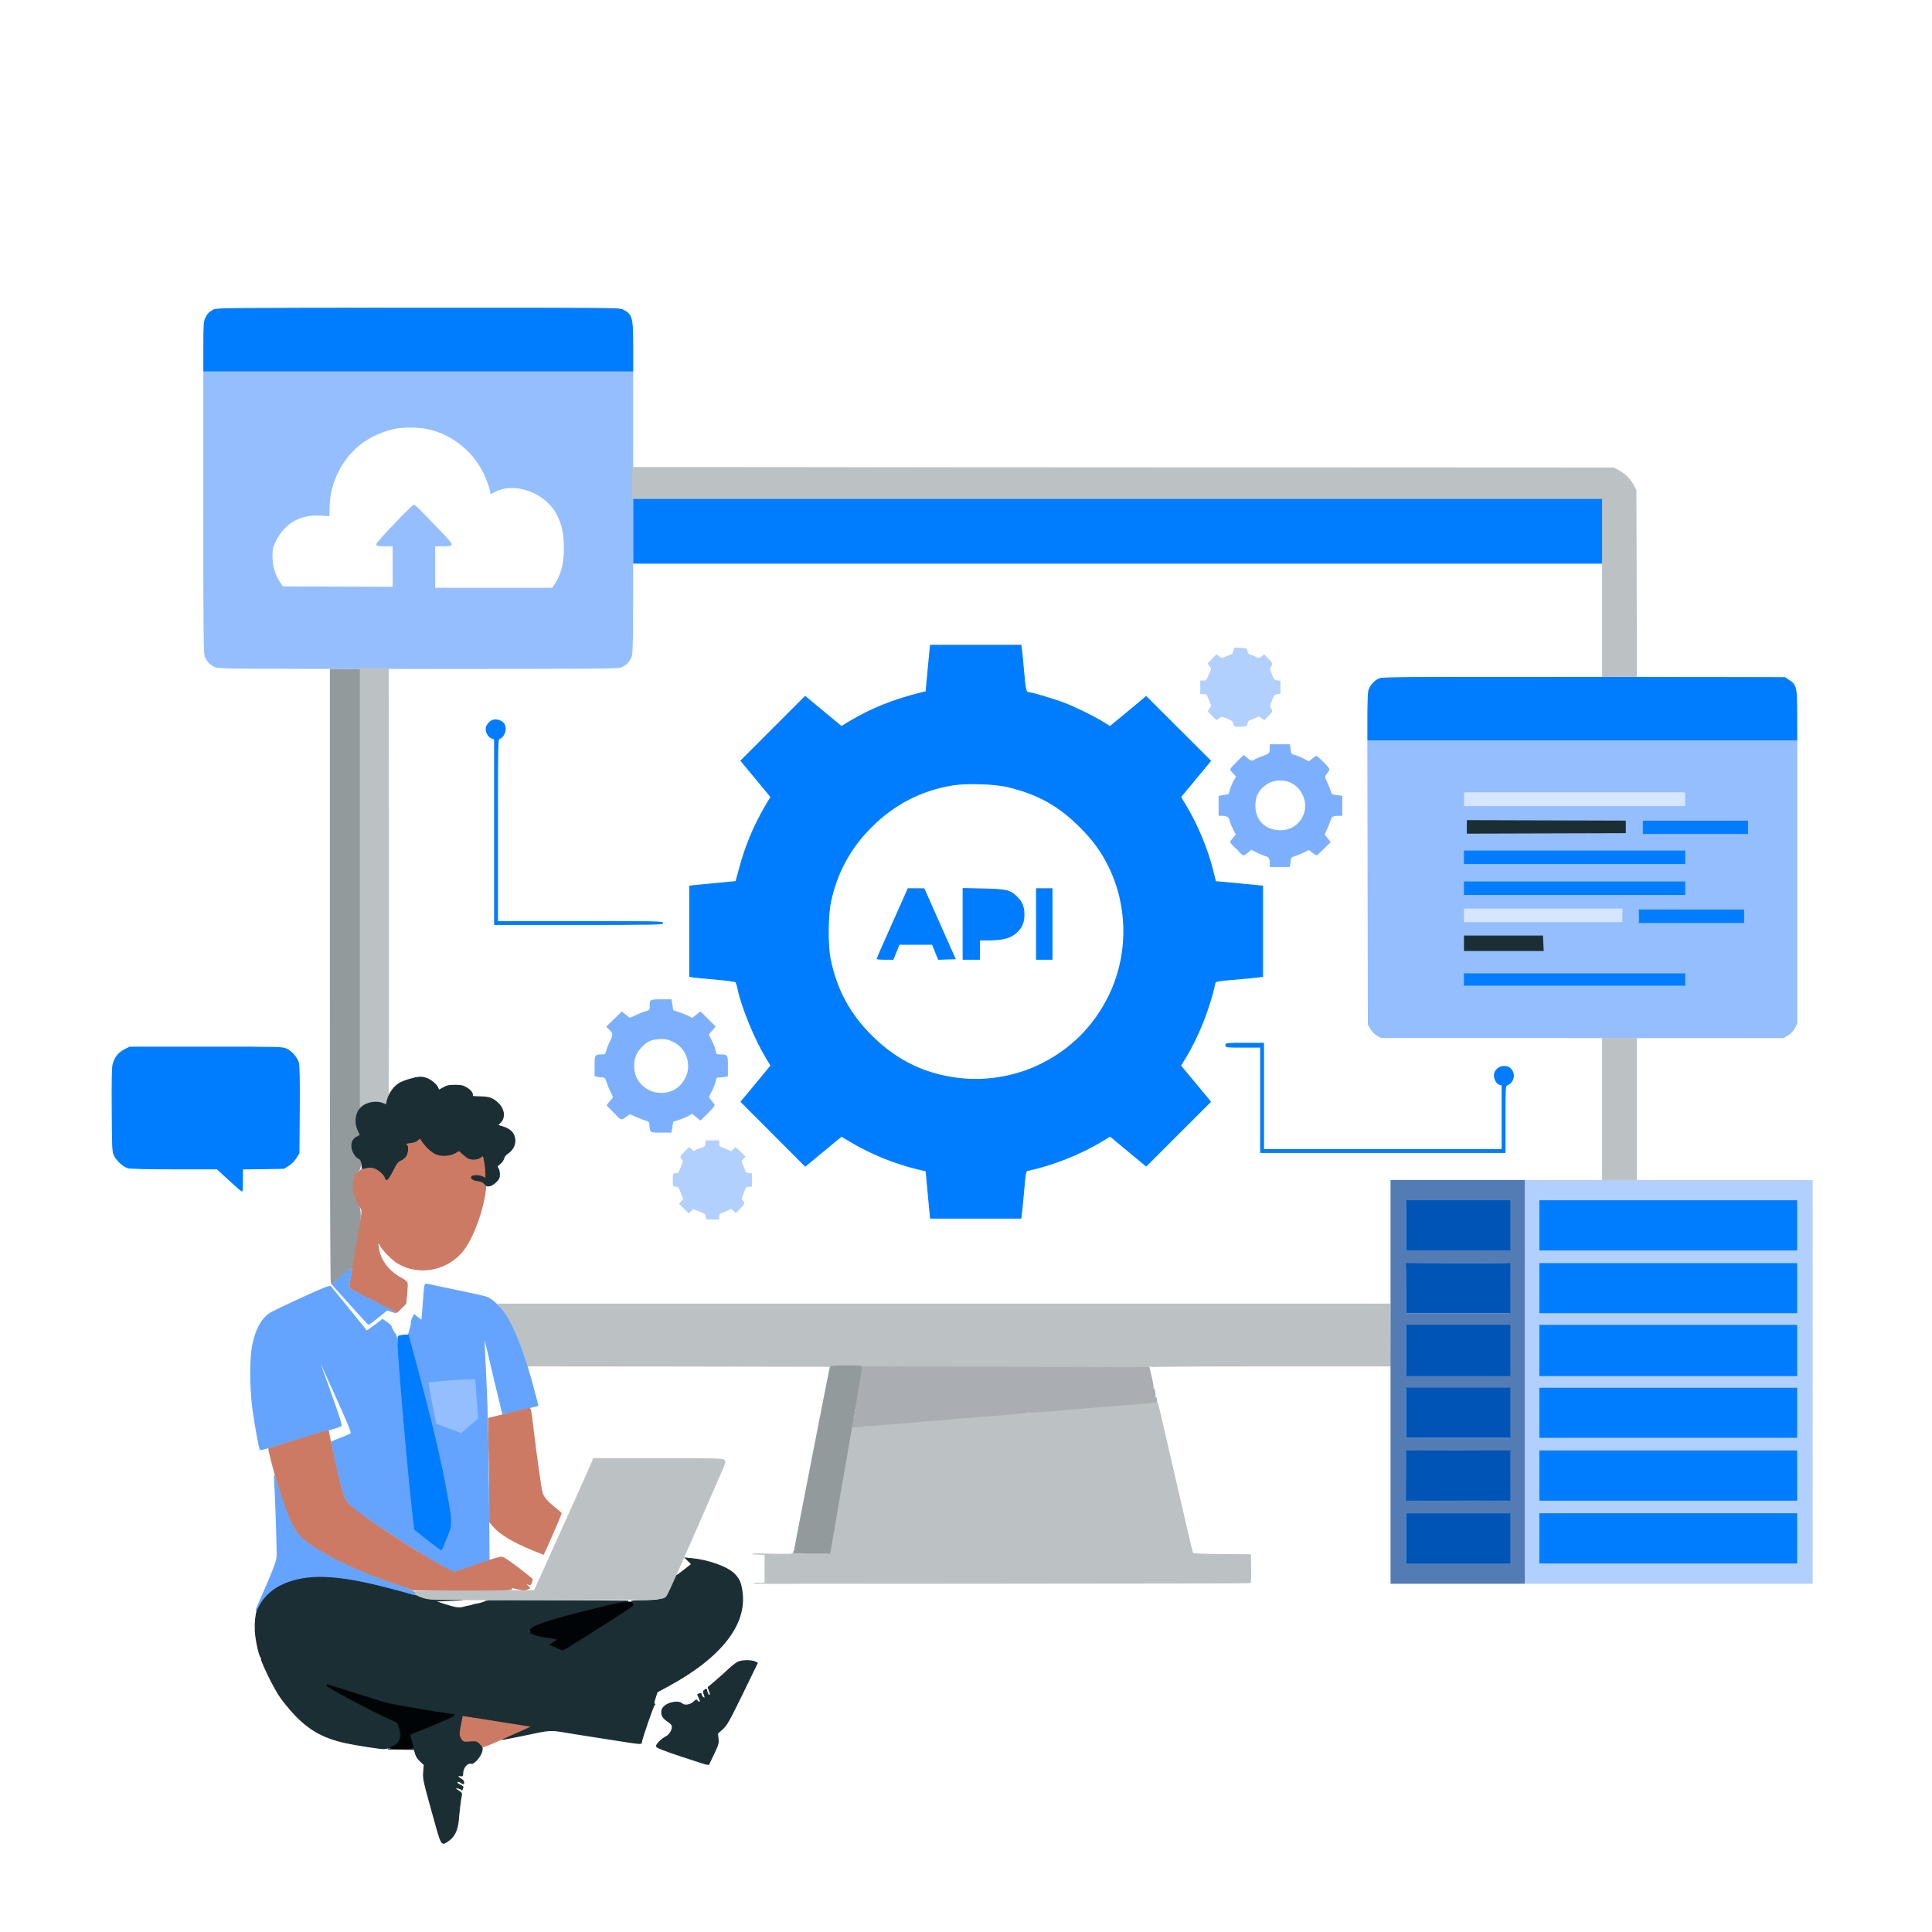 <?xml version="1.0" encoding="utf-8"?>
<!DOCTYPE svg PUBLIC "-//W3C//DTD SVG 20010904//EN" "http://www.w3.org/TR/2001/REC-SVG-20010904/DTD/svg10.dtd">
<svg version="1.0" xmlns="http://www.w3.org/2000/svg" width="2000pt" height="2000pt" viewBox="0 0 2000 2000" style="" preserveAspectRatio="xMidYMid meet">
<g fill="#007CFEFE" stroke="#007CFEFE">
<path d="M 962.696 673.250 C 962.377 676.138 961.341 686.940 960.392 697.256 L 958.667 716.012 954.584 717.015 C 925.384 724.187 901.805 733.628 879.255 747.175 L 871.010 752.128 852.255 736.571 L 833.500 721.013 800.287 754.257 L 767.074 787.500 782.580 806.232 L 798.087 824.964 792.427 834.581 C 780.553 854.756 771.548 876.355 765.584 898.964 C 763.655 906.274 761.948 912.367 761.789 912.502 C 761.630 912.638 753.175 913.499 743.000 914.417 C 732.825 915.335 722.138 916.354 719.250 916.681 L 714.000 917.275 714.000 964.026 L 714.000 1010.777 717.250 1011.326 C 719.038 1011.628 729.500 1012.647 740.500 1013.590 C 751.500 1014.532 760.994 1015.798 761.597 1016.402 C 762.200 1017.006 763.259 1020.200 763.950 1023.500 C 767.935 1042.527 781.228 1075.035 793.067 1094.706 L 798.116 1103.096 790.616 1112.298 C 786.492 1117.359 779.520 1125.775 775.125 1131.000 L 767.133 1140.500 800.374 1173.806 L 833.615 1207.111 852.306 1191.648 L 870.996 1176.184 883.474 1183.466 C 903.144 1194.944 927.097 1204.544 949.607 1209.970 L 958.715 1212.165 959.890 1225.333 C 960.537 1232.575 961.567 1243.563 962.180 1249.750 L 963.293 1261.000 1010.033 1261.000 L 1056.773 1261.000 1057.357 1256.750 C 1057.678 1254.413 1058.655 1244.400 1059.526 1234.500 C 1061.532 1211.727 1061.434 1212.161 1064.765 1211.434 C 1089.856 1205.960 1118.428 1194.648 1139.855 1181.705 L 1149.211 1176.054 1167.855 1191.520 L 1186.500 1206.987 1219.761 1173.731 L 1253.022 1140.475 1237.522 1121.798 L 1222.023 1103.122 1226.912 1095.238 C 1239.764 1074.516 1252.179 1043.423 1257.446 1018.765 C 1258.163 1015.409 1257.881 1015.473 1280.500 1013.512 C 1290.400 1012.653 1300.413 1011.686 1302.750 1011.362 L 1307.000 1010.773 1307.000 964.033 L 1307.000 917.293 1295.750 916.178 C 1289.563 915.565 1278.596 914.521 1271.381 913.859 L 1258.261 912.656 1255.537 901.578 C 1250.172 879.756 1239.955 854.947 1228.233 835.275 L 1222.140 825.050 1237.626 806.332 L 1253.111 787.615 1219.806 754.374 L 1186.500 721.133 1177.000 729.125 C 1171.775 733.520 1163.340 740.507 1158.255 744.651 L 1149.010 752.186 1142.520 748.087 C 1133.099 742.137 1112.027 731.808 1100.673 727.574 C 1089.517 723.414 1067.816 717.000 1064.899 717.000 C 1061.924 717.000 1061.243 714.035 1059.504 693.500 C 1058.618 683.050 1057.643 673.038 1057.336 671.250 L 1056.777 668.000 1010.026 668.000 L 963.275 668.000 962.696 673.250 M 1043.000 814.318 C 1074.076 821.678 1095.956 833.807 1118.066 855.928 C 1131.461 869.328 1139.816 880.700 1147.476 895.953 C 1168.707 938.233 1168.694 989.835 1147.442 1032.223 C 1132.133 1062.756 1108.756 1086.133 1078.223 1101.442 C 1054.110 1113.532 1025.292 1119.142 998.514 1116.960 C 960.525 1113.863 929.111 1099.263 901.934 1072.072 C 879.173 1049.301 865.768 1024.253 859.329 992.464 C 856.552 978.756 856.806 947.138 859.804 933.312 C 866.371 903.021 880.171 877.702 901.951 855.983 C 925.869 832.132 953.635 817.873 986.599 812.514 C 1000.753 810.213 1029.558 811.135 1043.000 814.318 "/></g>
<g fill="#94BEFEFE" stroke="#94BEFEFE">
<path d="M 211.000 530.032 C 211.000 659.578 211.175 676.482 212.548 679.768 C 214.612 684.710 217.659 687.876 222.500 690.110 C 226.347 691.886 234.368 691.957 432.782 691.978 C 616.742 691.998 639.465 691.833 642.768 690.452 C 647.710 688.388 650.876 685.341 653.110 680.500 C 654.878 676.670 654.957 670.300 654.978 530.250 L 655.000 384.000 433.000 384.000 L 211.000 384.000 211.000 530.032 M 441.162 443.409 C 468.905 448.736 492.696 468.526 503.533 495.292 C 505.361 499.807 507.156 505.148 507.523 507.161 L 508.189 510.822 512.876 508.468 C 533.903 497.907 566.022 510.327 577.312 533.384 C 582.187 543.341 584.206 553.070 584.287 567.000 C 584.383 583.447 581.034 595.985 573.801 606.250 L 571.864 609.000 510.932 609.000 L 450.000 609.000 450.000 587.000 L 450.000 565.000 458.500 565.000 C 465.731 565.000 467.000 564.754 467.000 563.351 C 467.000 562.443 462.334 556.931 456.631 551.101 C 450.927 545.270 442.540 536.563 437.992 531.750 C 433.444 526.938 429.172 523.000 428.500 523.000 C 426.703 523.000 390.000 561.510 390.000 563.395 C 390.000 564.742 391.365 565.000 398.500 565.000 L 407.000 565.000 407.000 586.508 L 407.000 608.016 349.750 607.758 L 292.500 607.500 289.338 602.768 C 284.222 595.114 281.558 585.877 281.575 575.857 C 281.589 567.913 281.890 566.606 285.310 559.687 C 294.407 541.280 310.905 531.924 331.880 533.277 L 340.500 533.832 340.714 524.166 C 341.287 498.311 354.812 472.534 375.563 457.747 C 385.579 450.610 398.949 445.028 410.831 443.023 C 418.546 441.721 433.353 441.910 441.162 443.409 "/></g>
<g fill="#94BEFEFE" stroke="#94BEFEFE">
<path d="M 1416.237 913.750 L 1416.500 1060.500 1418.989 1064.848 C 1420.447 1067.395 1423.191 1070.200 1425.613 1071.619 L 1429.746 1074.041 1637.994 1074.090 L 1846.241 1074.139 1850.793 1071.319 C 1853.691 1069.524 1856.190 1066.899 1857.672 1064.093 L 1860.000 1059.685 1860.000 913.343 L 1860.000 767.000 1637.987 767.000 L 1415.974 767.000 1416.237 913.750 M 1744.000 1014.000 L 1744.000 1021.000 1630.000 1021.000 L 1516.000 1021.000 1516.000 1014.000 L 1516.000 1007.000 1630.000 1007.000 L 1744.000 1007.000 1744.000 1014.000 M 1744.000 920.000 L 1744.000 927.000 1630.000 927.000 L 1516.000 927.000 1516.000 920.000 L 1516.000 913.000 1630.000 913.000 L 1744.000 913.000 1744.000 920.000 M 1744.000 888.000 L 1744.000 895.000 1630.000 895.000 L 1516.000 895.000 1516.000 888.000 L 1516.000 881.000 1630.000 881.000 L 1744.000 881.000 1744.000 888.000 M 1744.000 827.000 L 1744.000 834.000 1630.000 834.000 L 1516.000 834.000 1516.000 827.000 L 1516.000 820.000 1630.000 820.000 L 1744.000 820.000 1744.000 827.000 M 1683.000 856.000 L 1683.000 863.000 1601.000 863.000 L 1519.000 863.000 1519.000 856.000 L 1519.000 849.000 1601.000 849.000 L 1683.000 849.000 1683.000 856.000 M 1679.168 947.998 L 1678.836 955.000 1597.418 955.000 L 1516.000 955.000 1516.000 948.000 L 1516.000 941.000 1597.750 940.998 L 1679.500 940.995 1679.168 947.998 M 1809.000 856.500 L 1809.000 864.000 1754.500 864.000 L 1700.000 864.000 1700.000 856.500 L 1700.000 849.000 1754.500 849.000 L 1809.000 849.000 1809.000 856.500 M 1806.000 948.000 L 1806.000 955.000 1751.000 955.000 L 1696.000 955.000 1696.000 948.667 C 1696.000 945.183 1696.300 942.033 1696.667 941.667 C 1697.033 941.300 1721.783 941.000 1751.667 941.000 L 1806.000 941.000 1806.000 948.000 M 1598.000 976.500 L 1598.000 984.000 1557.000 984.000 L 1516.000 984.000 1516.000 976.500 L 1516.000 969.000 1557.000 969.000 L 1598.000 969.000 1598.000 976.500 "/></g>
<g fill="#B2D0FEFE" stroke="#B2D0FEFE">
<path d="M 1579.000 1430.500 L 1579.000 1639.000 1727.500 1639.000 L 1876.000 1639.000 1876.000 1430.500 L 1876.000 1222.000 1727.500 1222.000 L 1579.000 1222.000 1579.000 1430.500 M 1861.000 1527.500 L 1861.000 1554.000 1727.000 1554.000 L 1593.000 1554.000 1593.000 1527.500 L 1593.000 1501.000 1727.000 1501.000 L 1861.000 1501.000 1861.000 1527.500 M 1861.000 1462.500 L 1861.000 1489.000 1727.000 1489.000 L 1593.000 1489.000 1593.000 1462.500 L 1593.000 1436.000 1727.000 1436.000 L 1861.000 1436.000 1861.000 1462.500 M 1861.000 1333.500 L 1861.000 1360.000 1727.000 1360.000 L 1593.000 1360.000 1593.000 1333.500 L 1593.000 1307.000 1727.000 1307.000 L 1861.000 1307.000 1861.000 1333.500 M 1861.000 1268.500 L 1861.000 1295.000 1727.000 1295.000 L 1593.000 1295.000 1593.000 1268.500 L 1593.000 1242.000 1727.000 1242.000 L 1861.000 1242.000 1861.000 1268.500 M 1861.000 1592.000 L 1861.000 1618.000 1727.000 1618.000 L 1593.000 1618.000 1593.000 1592.000 L 1593.000 1566.000 1727.000 1566.000 L 1861.000 1566.000 1861.000 1592.000 M 1861.000 1398.000 L 1861.000 1424.000 1727.000 1424.000 L 1593.000 1424.000 1593.000 1398.000 L 1593.000 1372.000 1727.000 1372.000 L 1861.000 1372.000 1861.000 1398.000 "/></g>
<g fill="#007CFEFE" stroke="#007CFEFE">
<path d="M 656.000 549.500 L 656.000 583.000 1157.500 583.000 L 1659.000 583.000 1659.000 549.500 L 1659.000 516.000 1157.500 516.000 L 656.000 516.000 656.000 549.500 "/></g>
<g fill="#1A2E34FE" stroke="#1A2E34FE">
<path d="M 712.845 1616.000 C 714.685 1617.728 716.035 1619.241 715.845 1619.361 C 715.655 1619.482 712.262 1622.150 708.303 1625.290 C 704.345 1628.431 700.741 1631.000 700.293 1631.000 C 699.846 1631.000 697.684 1635.323 695.490 1640.608 C 693.295 1645.892 690.477 1651.241 689.226 1652.495 C 685.902 1655.828 679.712 1656.998 665.307 1657.015 C 657.911 1657.024 653.065 1657.389 653.837 1657.878 C 654.573 1658.345 655.023 1659.737 654.837 1660.972 C 654.357 1664.171 584.856 1708.432 581.597 1707.614 C 577.992 1706.709 570.000 1702.965 570.000 1702.181 C 570.000 1701.781 571.578 1700.605 573.506 1699.567 C 575.434 1698.528 576.848 1697.514 576.647 1697.314 C 576.446 1697.113 572.281 1696.294 567.391 1695.494 C 556.674 1693.740 552.553 1692.592 549.283 1690.450 L 546.811 1688.830 548.982 1686.519 C 553.806 1681.384 586.360 1671.703 635.425 1660.813 L 650.350 1657.500 576.770 1657.000 C 536.301 1656.725 503.358 1656.771 503.563 1657.102 C 503.973 1657.765 496.877 1660.142 493.110 1660.602 C 491.796 1660.762 489.996 1661.210 489.110 1661.597 C 488.225 1661.984 486.600 1662.387 485.500 1662.493 C 484.400 1662.598 482.381 1663.045 481.013 1663.485 C 475.773 1665.171 472.133 1664.753 461.000 1661.185 L 449.500 1657.500 464.000 1656.931 L 478.500 1656.362 461.500 1656.287 C 452.150 1656.246 443.825 1655.959 443.000 1655.649 C 439.177 1654.213 428.294 1650.759 426.500 1650.413 C 425.400 1650.200 423.375 1649.607 422.000 1649.095 C 419.792 1648.271 415.413 1647.154 413.254 1646.862 C 412.840 1646.806 411.375 1646.324 410.000 1645.791 C 408.625 1645.258 406.713 1644.637 405.750 1644.411 C 404.788 1644.185 402.988 1643.735 401.750 1643.410 C 400.513 1643.086 398.825 1642.699 398.000 1642.549 C 397.175 1642.400 395.825 1642.003 395.000 1641.668 C 394.175 1641.332 392.375 1640.843 391.000 1640.580 C 387.090 1639.833 384.524 1639.238 380.875 1638.234 C 379.019 1637.723 376.714 1637.421 375.754 1637.563 C 374.794 1637.705 373.750 1637.405 373.435 1636.895 C 373.120 1636.385 372.452 1636.221 371.952 1636.530 C 371.451 1636.839 370.182 1636.632 369.131 1636.070 C 368.080 1635.507 364.808 1634.828 361.860 1634.560 C 358.912 1634.292 355.375 1633.778 354.000 1633.418 C 350.575 1632.521 316.824 1631.985 315.537 1632.808 C 314.966 1633.172 313.713 1633.533 312.750 1633.610 C 311.788 1633.687 310.888 1633.841 310.750 1633.952 C 310.365 1634.262 306.812 1635.061 303.674 1635.544 C 299.022 1636.259 287.572 1641.579 282.243 1645.500 C 280.670 1646.658 273.065 1654.194 271.306 1656.340 C 270.335 1657.524 267.150 1663.964 266.528 1666.000 C 264.665 1672.101 263.839 1680.084 264.252 1687.996 C 264.739 1697.326 268.164 1713.288 270.208 1715.750 C 270.778 1716.438 270.990 1717.000 270.679 1717.000 C 269.698 1717.000 275.871 1731.081 281.579 1741.868 C 288.247 1754.468 291.285 1758.951 300.247 1769.416 C 317.031 1789.015 332.779 1798.540 357.397 1803.978 C 368.497 1806.430 394.229 1810.406 397.500 1810.175 C 402.240 1809.839 408.466 1807.380 411.005 1804.841 C 413.709 1802.137 413.993 1801.246 413.924 1795.673 C 413.791 1784.888 412.768 1783.406 402.469 1779.076 C 392.265 1774.785 378.217 1767.826 366.500 1761.256 C 349.180 1751.546 335.931 1743.736 336.245 1743.422 C 336.426 1743.241 352.083 1747.967 371.037 1753.925 L 405.500 1764.758 438.500 1769.966 C 456.650 1772.831 471.612 1775.285 471.750 1775.420 C 472.044 1775.710 440.325 1789.305 434.500 1791.386 C 432.300 1792.172 429.074 1793.547 427.330 1794.441 L 424.160 1796.067 426.080 1802.780 C 427.136 1806.473 428.000 1809.595 428.000 1809.718 C 428.000 1809.841 422.038 1810.082 414.750 1810.253 L 401.500 1810.563 415.211 1810.782 L 428.923 1811.000 430.067 1815.250 C 430.810 1818.010 432.608 1820.791 435.197 1823.181 L 439.184 1826.862 438.581 1834.181 C 438.004 1841.198 438.361 1842.882 447.258 1875.000 C 457.624 1912.425 456.557 1910.557 464.500 1905.190 C 470.199 1901.340 473.668 1894.035 474.447 1884.242 C 475.143 1875.507 476.865 1861.626 477.670 1858.276 C 478.093 1856.514 477.457 1855.612 474.603 1853.928 C 472.623 1852.760 471.237 1851.425 471.524 1850.962 C 472.072 1850.074 477.891 1851.729 478.152 1852.848 C 478.236 1853.207 478.360 1853.050 478.429 1852.500 C 478.497 1851.950 478.858 1851.013 479.231 1850.419 C 479.629 1849.785 478.481 1848.777 476.455 1847.982 C 474.555 1847.237 473.000 1846.036 473.000 1845.313 C 473.000 1843.550 475.063 1843.655 477.777 1845.557 C 479.856 1847.012 480.000 1846.981 480.000 1845.082 C 480.000 1843.837 478.839 1842.451 477.000 1841.500 C 473.342 1839.608 473.031 1837.582 476.500 1838.245 C 478.704 1838.666 479.000 1838.377 479.000 1835.812 C 479.000 1829.809 483.856 1824.185 487.925 1825.476 C 490.431 1826.271 497.430 1818.288 498.735 1813.145 C 500.690 1805.443 495.911 1801.368 485.979 1802.268 C 479.959 1802.814 479.832 1802.773 477.888 1799.661 C 475.797 1796.313 475.818 1794.998 478.149 1783.218 L 479.391 1776.936 483.946 1777.618 C 486.451 1777.993 501.775 1780.427 518.000 1783.026 L 547.500 1787.751 543.500 1789.488 C 541.300 1790.443 539.275 1791.512 539.000 1791.862 C 538.725 1792.213 537.825 1792.648 537.000 1792.829 C 534.409 1793.397 518.914 1800.247 519.314 1800.647 C 519.524 1800.857 528.426 1799.202 539.098 1796.969 C 572.093 1790.065 567.940 1790.315 590.000 1793.909 C 600.725 1795.657 611.075 1797.304 613.000 1797.570 C 614.925 1797.836 626.339 1799.617 638.364 1801.527 C 663.194 1805.471 664.000 1805.535 664.000 1803.550 C 664.000 1800.931 676.203 1765.518 677.365 1764.765 C 678.204 1764.222 678.197 1764.027 677.341 1764.015 C 676.553 1764.005 676.833 1761.996 678.215 1757.750 L 680.248 1751.500 691.222 1745.558 C 746.578 1715.584 773.374 1681.200 768.062 1646.961 C 766.685 1638.089 765.007 1634.359 760.184 1629.456 C 753.085 1622.239 733.528 1615.169 716.000 1613.483 L 709.500 1612.858 712.845 1616.000 "/></g>
<g fill="#BCC2C4FE" stroke="#BCC2C4FE">
<path d="M 1195.377 1450.801 C 1195.642 1451.230 1180.253 1452.833 1161.179 1454.364 C 1142.106 1455.895 1124.925 1457.306 1123.000 1457.499 C 1119.526 1457.848 1109.557 1458.671 1099.000 1459.481 C 1095.975 1459.713 1087.691 1460.413 1080.592 1461.038 C 1073.493 1461.662 1066.646 1461.974 1065.377 1461.732 C 1064.108 1461.489 1062.942 1461.615 1062.785 1462.011 C 1062.628 1462.407 1058.225 1463.020 1053.000 1463.373 C 1047.775 1463.726 1033.600 1464.853 1021.500 1465.877 C 1009.400 1466.901 998.150 1467.769 996.500 1467.804 C 994.850 1467.840 991.475 1468.094 989.000 1468.369 C 985.039 1468.810 946.908 1472.074 929.000 1473.507 C 925.425 1473.792 917.185 1474.518 910.689 1475.118 C 904.193 1475.718 897.780 1476.000 896.439 1475.744 C 895.097 1475.487 894.000 1475.665 894.000 1476.139 C 894.000 1476.612 891.327 1477.000 888.059 1477.000 C 884.791 1477.000 881.897 1477.358 881.626 1477.796 C 881.180 1478.518 878.301 1495.130 864.431 1577.000 C 861.962 1591.575 859.694 1604.738 859.392 1606.250 L 858.841 1609.000 840.494 1609.000 C 823.861 1609.000 822.104 1608.836 821.689 1607.250 C 821.284 1605.700 821.219 1605.717 821.116 1607.395 C 821.005 1609.215 820.000 1609.272 795.750 1608.826 C 781.863 1608.571 775.338 1608.521 781.250 1608.714 L 792.000 1609.066 792.000 1624.033 L 792.000 1639.000 781.250 1639.042 C 775.338 1639.065 888.135 1639.047 1031.911 1639.001 C 1175.687 1638.956 1293.681 1638.697 1294.120 1638.426 C 1294.558 1638.155 1294.823 1631.536 1294.709 1623.717 L 1294.500 1609.500 1265.035 1609.235 C 1248.829 1609.089 1235.255 1608.639 1234.871 1608.235 C 1234.488 1607.831 1231.853 1597.375 1229.016 1585.000 C 1226.180 1572.625 1222.757 1557.775 1221.411 1552.000 C 1220.065 1546.225 1217.861 1536.775 1216.514 1531.000 C 1215.167 1525.225 1210.875 1506.550 1206.975 1489.500 C 1198.051 1450.483 1198.278 1451.321 1196.437 1450.614 C 1195.590 1450.289 1195.113 1450.373 1195.377 1450.801 "/></g>
<g fill="#BCC2C4FE" stroke="#BCC2C4FE">
<path d="M 519.834 1355.250 C 527.484 1365.552 536.345 1384.347 542.936 1404.250 L 546.165 1414.000 700.332 1414.145 C 785.125 1414.224 929.988 1414.562 1022.250 1414.895 C 1114.513 1415.228 1190.000 1415.159 1190.000 1414.742 C 1190.000 1414.326 1246.138 1413.995 1314.750 1414.008 L 1439.500 1414.031 1439.236 1382.016 L 1438.972 1350.000 977.454 1350.000 L 515.935 1350.000 519.834 1355.250 "/></g>
<g fill="#547CB4FE" stroke="#547CB4FE">
<path d="M 1440.000 1430.500 L 1440.000 1639.000 1509.000 1639.000 L 1578.000 1639.000 1578.000 1430.500 L 1578.000 1222.000 1509.000 1222.000 L 1440.000 1222.000 1440.000 1430.500 M 1563.083 1307.415 C 1563.313 1307.644 1563.373 1319.569 1563.218 1333.915 L 1562.935 1360.000 1508.968 1360.000 L 1455.000 1360.000 1455.000 1334.167 C 1455.000 1319.958 1455.300 1308.033 1455.667 1307.667 C 1456.375 1306.958 1562.376 1306.710 1563.083 1307.415 M 1563.083 1501.415 C 1563.313 1501.644 1563.373 1513.573 1563.218 1527.924 L 1562.935 1554.017 1509.218 1553.759 L 1455.500 1553.500 1455.232 1528.518 C 1455.085 1514.778 1455.183 1502.965 1455.451 1502.268 C 1455.835 1501.266 1467.128 1501.000 1509.302 1501.000 C 1538.653 1501.000 1562.854 1501.187 1563.083 1501.415 M 1563.000 1592.000 L 1563.000 1618.000 1509.000 1618.000 L 1455.000 1618.000 1455.000 1592.000 L 1455.000 1566.000 1509.000 1566.000 L 1563.000 1566.000 1563.000 1592.000 M 1563.000 1463.000 L 1563.000 1489.000 1509.000 1489.000 L 1455.000 1489.000 1455.000 1463.000 L 1455.000 1437.000 1509.000 1437.000 L 1563.000 1437.000 1563.000 1463.000 M 1563.000 1398.000 L 1563.000 1424.000 1509.000 1424.000 L 1455.000 1424.000 1455.000 1398.000 L 1455.000 1372.000 1509.000 1372.000 L 1563.000 1372.000 1563.000 1398.000 M 1563.000 1269.000 L 1563.000 1295.000 1509.000 1295.000 L 1455.000 1295.000 1455.000 1269.000 L 1455.000 1243.000 1509.000 1243.000 L 1563.000 1243.000 1563.000 1269.000 "/></g>
<g fill="#64A4FEFE" stroke="#64A4FEFE">
<path d="M 439.598 1332.200 C 439.317 1334.015 438.612 1342.443 438.031 1350.930 C 437.449 1359.416 436.824 1366.510 436.641 1366.693 C 436.457 1366.876 434.594 1365.664 432.499 1364.000 L 428.691 1360.973 426.931 1364.905 C 425.963 1367.068 425.429 1369.096 425.746 1369.412 C 426.062 1369.728 425.534 1372.584 424.573 1375.759 L 422.826 1381.530 429.991 1407.515 C 447.215 1469.974 461.311 1531.034 465.496 1561.315 C 466.346 1567.467 467.254 1573.777 467.514 1575.339 C 467.993 1578.221 458.298 1605.000 456.776 1605.000 C 454.970 1605.000 428.887 1583.367 428.491 1581.541 C 428.049 1579.500 422.960 1531.245 421.000 1510.500 C 419.330 1492.837 419.065 1490.040 418.059 1479.500 C 416.317 1461.263 413.576 1426.242 412.540 1409.000 C 411.005 1383.462 411.050 1383.753 407.938 1379.221 C 406.322 1376.867 405.000 1374.301 405.000 1373.519 C 405.000 1372.736 402.976 1370.704 400.502 1369.001 L 396.004 1365.907 387.933 1372.051 C 383.494 1375.430 379.745 1378.039 379.602 1377.848 C 378.432 1376.284 343.370 1333.175 342.379 1332.083 C 341.287 1330.878 336.708 1332.664 311.797 1344.012 C 295.684 1351.352 280.878 1358.515 278.895 1359.929 C 270.686 1365.783 265.110 1376.112 261.746 1391.695 C 258.756 1405.549 258.826 1436.689 261.898 1459.500 C 263.897 1474.344 268.596 1499.930 269.487 1500.821 C 269.701 1501.034 285.766 1496.459 305.188 1490.653 C 324.609 1484.847 342.975 1479.394 346.000 1478.534 C 349.025 1477.674 352.108 1476.584 352.851 1476.113 C 353.923 1475.434 351.562 1467.922 341.466 1439.878 C 334.460 1420.420 328.677 1404.007 328.614 1403.405 C 328.551 1402.802 336.669 1420.577 346.652 1442.905 C 364.367 1482.521 364.753 1483.527 362.652 1484.616 C 361.469 1485.230 356.675 1487.221 352.000 1489.040 C 347.325 1490.859 343.341 1492.466 343.147 1492.610 C 342.600 1493.017 347.727 1517.013 351.536 1531.870 C 356.565 1551.488 358.159 1554.431 368.133 1562.505 C 384.199 1575.511 465.090 1627.000 469.456 1627.000 C 470.216 1627.000 478.818 1624.226 488.572 1620.835 L 506.305 1614.669 505.683 1542.085 C 505.247 1491.194 504.458 1457.545 503.044 1429.500 C 501.935 1407.500 501.062 1388.150 501.104 1386.500 C 501.206 1382.577 501.736 1384.626 511.976 1428.488 C 516.468 1447.732 520.229 1463.563 520.334 1463.668 C 520.524 1463.857 546.142 1457.837 553.170 1455.951 L 556.840 1454.966 552.987 1440.233 C 544.413 1407.447 535.579 1382.985 526.190 1366.033 C 520.086 1355.013 510.463 1345.164 503.500 1342.809 C 500.750 1341.879 486.125 1338.594 471.000 1335.508 C 455.875 1332.423 442.737 1329.673 441.805 1329.399 C 440.512 1329.018 439.988 1329.683 439.598 1332.200 M 493.185 1447.750 C 494.254 1461.392 494.413 1467.902 493.701 1468.801 C 493.134 1469.517 489.185 1473.009 484.926 1476.562 L 477.182 1483.020 464.928 1478.514 C 458.188 1476.035 452.519 1473.853 452.331 1473.664 C 452.142 1473.475 450.015 1463.799 447.603 1452.161 C 443.259 1431.198 443.238 1430.999 445.359 1430.906 C 446.537 1430.855 454.475 1430.243 463.000 1429.547 C 471.525 1428.851 481.456 1428.218 485.069 1428.141 L 491.639 1428.000 493.185 1447.750 "/></g>
<g fill="#BCC2C4FE" stroke="#BCC2C4FE">
<path d="M 655.000 499.994 L 655.000 516.000 1157.000 516.000 L 1659.000 516.000 1659.000 608.500 L 1659.000 701.000 1676.519 701.000 L 1694.039 701.000 1693.769 604.250 L 1693.500 507.500 1690.765 502.313 C 1687.390 495.912 1682.065 490.621 1675.500 487.146 L 1670.500 484.500 1162.750 484.244 L 655.000 483.988 655.000 499.994 "/></g>
<g fill="#007CFEFE" stroke="#007CFEFE">
<path d="M 221.500 320.665 C 216.867 323.113 214.877 325.153 212.881 329.500 C 211.255 333.041 211.041 336.396 211.022 358.750 L 211.000 384.000 433.000 384.000 L 655.000 384.000 655.000 358.968 C 655.000 328.551 654.240 325.717 644.790 320.894 C 641.184 319.053 635.248 319.001 432.790 319.040 C 244.650 319.076 224.210 319.233 221.500 320.665 "/></g>
<g fill="#007CFEFE" stroke="#007CFEFE">
<path d="M 1428.500 702.497 C 1423.501 704.271 1418.477 709.619 1417.079 714.656 C 1416.461 716.881 1416.009 728.502 1416.006 742.250 L 1416.000 766.000 1638.000 766.000 L 1860.000 766.000 1859.978 740.750 C 1859.953 711.576 1859.451 709.312 1851.902 704.316 L 1847.646 701.500 1640.073 701.289 C 1462.972 701.109 1431.913 701.286 1428.500 702.497 "/></g>
<g fill="#007CFEFE" stroke="#007CFEFE">
<path d="M 129.105 1086.635 C 122.699 1089.827 118.532 1095.218 116.979 1102.324 C 116.204 1105.865 115.950 1120.923 116.173 1150.000 C 116.492 1191.424 116.555 1192.603 118.678 1196.568 C 121.574 1201.979 127.962 1207.618 132.679 1208.928 C 135.106 1209.602 152.601 1209.991 180.620 1209.994 L 224.740 1210.000 237.308 1221.500 C 244.220 1227.825 250.128 1233.000 250.438 1233.000 C 250.747 1233.000 251.000 1227.850 251.000 1221.555 L 251.000 1210.110 272.332 1209.805 L 293.665 1209.500 298.556 1206.474 C 301.583 1204.601 304.601 1201.582 306.474 1198.553 L 309.500 1193.660 309.795 1149.080 C 310.004 1117.442 309.752 1103.278 308.926 1100.292 C 307.425 1094.859 302.143 1088.732 296.682 1086.088 C 292.420 1084.025 291.433 1084.000 213.381 1084.000 L 134.393 1084.000 129.105 1086.635 "/></g>
<g fill="#BCC2C4FE" stroke="#BCC2C4FE">
<path d="M 613.195 1513.250 C 612.532 1515.038 598.787 1545.750 582.652 1581.500 L 553.316 1646.500 491.158 1646.758 C 456.971 1646.899 429.000 1647.376 429.000 1647.816 C 429.000 1650.031 432.193 1652.044 438.755 1653.964 C 445.974 1656.077 446.584 1656.087 564.066 1656.032 C 687.264 1655.973 686.282 1656.005 689.656 1651.905 C 690.292 1651.132 694.497 1642.175 699.001 1632.000 C 703.504 1621.825 707.989 1611.700 708.966 1609.500 C 715.739 1594.248 718.989 1586.833 728.036 1566.000 C 733.648 1553.075 740.714 1536.875 743.738 1530.000 C 751.376 1512.637 751.169 1513.312 749.391 1511.534 C 748.043 1510.186 739.764 1510.000 681.129 1510.000 L 614.402 1510.000 613.195 1513.250 "/></g>
<g fill="#929A9CFE" stroke="#929A9CFE">
<path d="M 342.000 1011.000 C 342.000 1222.680 342.335 1329.000 343.002 1329.000 C 343.553 1329.000 348.319 1325.102 353.593 1320.339 C 360.246 1314.330 363.417 1312.057 363.949 1312.918 C 364.421 1313.681 364.938 1312.684 365.295 1310.329 C 365.613 1308.223 367.477 1297.137 369.437 1285.694 C 373.977 1259.180 374.062 1252.851 369.971 1245.602 C 366.436 1239.338 364.496 1229.844 365.451 1223.475 C 365.871 1220.678 367.396 1217.324 369.504 1214.562 C 372.058 1211.216 372.960 1208.956 373.192 1205.317 C 373.470 1200.967 373.219 1200.306 370.602 1198.500 C 363.639 1193.696 361.976 1182.998 367.457 1178.283 C 368.917 1177.027 370.761 1176.000 371.556 1176.000 C 373.461 1176.000 373.392 1175.441 370.833 1170.156 C 369.385 1167.163 368.667 1163.783 368.667 1159.955 C 368.667 1155.880 369.291 1153.172 370.833 1150.558 L 373.000 1146.886 373.000 919.943 L 373.000 693.000 357.500 693.000 L 342.000 693.000 342.000 1011.000 "/></g>
<g fill="#CC7A64FE" stroke="#CC7A64FE">
<path d="M 432.333 1180.079 C 430.867 1181.567 428.535 1182.434 425.115 1182.763 C 420.613 1183.196 420.168 1183.446 421.031 1185.058 C 423.894 1190.407 420.864 1198.263 414.911 1200.929 C 411.527 1202.443 410.394 1203.844 407.083 1210.600 C 404.954 1214.945 402.522 1219.400 401.678 1220.500 L 400.143 1222.500 399.424 1220.500 C 396.645 1212.776 387.998 1207.323 380.345 1208.471 C 375.388 1209.214 369.912 1213.371 367.265 1218.398 C 363.653 1225.263 366.281 1240.570 372.525 1249.034 C 374.676 1251.949 374.959 1253.136 374.422 1256.980 C 373.283 1265.128 368.953 1291.128 365.443 1310.888 C 363.549 1321.552 362.000 1331.115 362.000 1332.141 C 362.000 1333.576 367.636 1336.820 386.498 1346.242 L 410.995 1358.479 415.556 1353.918 L 420.117 1349.356 421.054 1339.452 C 421.570 1334.005 421.742 1328.762 421.437 1327.801 C 421.132 1326.841 418.282 1324.669 415.104 1322.975 C 402.758 1316.394 394.275 1305.559 391.991 1293.450 C 390.595 1286.055 391.113 1284.383 393.418 1288.841 C 395.813 1293.474 405.476 1303.455 410.990 1306.994 C 433.090 1321.175 464.414 1314.953 480.329 1293.222 C 490.293 1279.617 499.996 1252.824 502.507 1231.983 C 503.084 1227.198 502.901 1226.220 501.127 1224.615 C 500.002 1223.597 497.045 1222.534 494.557 1222.253 C 489.940 1221.733 487.315 1219.917 488.473 1218.044 C 489.437 1216.483 496.684 1216.785 500.050 1218.526 L 503.000 1220.051 503.000 1214.709 C 503.000 1209.603 501.331 1198.348 500.334 1196.732 C 500.073 1196.310 498.706 1196.873 497.295 1197.982 C 494.125 1200.476 487.434 1200.660 483.973 1198.349 C 482.613 1197.441 480.112 1195.400 478.415 1193.813 L 475.331 1190.928 470.915 1193.452 C 465.185 1196.727 456.566 1196.937 450.397 1193.950 C 446.403 1192.017 440.999 1186.840 436.500 1180.637 L 434.500 1177.880 432.333 1180.079 "/></g>
<g fill="#AAAEB2FE" stroke="#AAAEB2FE">
<path d="M 891.018 1422.392 C 890.322 1426.462 890.103 1430.358 890.531 1431.050 C 891.021 1431.842 890.904 1432.058 890.215 1431.633 C 889.576 1431.238 889.139 1431.694 889.165 1432.728 C 889.189 1433.703 888.681 1437.132 888.035 1440.349 C 887.390 1443.566 887.104 1446.828 887.400 1447.599 C 887.695 1448.370 887.473 1449.000 886.906 1449.000 C 886.338 1449.000 885.974 1449.788 886.096 1450.750 C 886.218 1451.713 885.956 1453.805 885.513 1455.401 C 885.010 1457.214 885.132 1458.982 885.839 1460.114 C 886.760 1461.588 886.694 1461.820 885.485 1461.356 C 884.400 1460.940 884.000 1461.505 884.000 1463.452 C 884.000 1464.918 884.419 1465.859 884.931 1465.543 C 885.443 1465.226 886.187 1465.494 886.585 1466.138 C 886.983 1466.782 886.881 1467.044 886.357 1466.720 C 884.541 1465.598 883.193 1467.524 882.484 1472.250 L 881.773 1477.000 887.886 1477.000 C 891.249 1477.000 894.000 1476.612 894.000 1476.139 C 894.000 1475.665 895.097 1475.487 896.439 1475.744 C 897.780 1476.000 904.193 1475.718 910.689 1475.118 C 917.185 1474.518 925.425 1473.792 929.000 1473.507 C 946.908 1472.074 985.039 1468.810 989.000 1468.369 C 991.475 1468.094 994.850 1467.840 996.500 1467.804 C 998.150 1467.769 1009.400 1466.901 1021.500 1465.877 C 1033.600 1464.853 1047.775 1463.726 1053.000 1463.373 C 1058.225 1463.020 1062.628 1462.407 1062.785 1462.011 C 1062.942 1461.615 1064.108 1461.489 1065.377 1461.732 C 1066.646 1461.974 1073.493 1461.661 1080.592 1461.035 C 1087.691 1460.410 1096.200 1459.702 1099.500 1459.463 C 1104.964 1459.067 1110.251 1458.624 1123.000 1457.494 C 1125.475 1457.274 1142.350 1455.924 1160.500 1454.494 C 1178.650 1453.063 1194.451 1451.699 1195.614 1451.461 C 1197.262 1451.125 1197.623 1450.477 1197.250 1448.527 C 1196.982 1447.126 1196.313 1446.306 1195.731 1446.666 C 1195.116 1447.046 1194.992 1446.822 1195.427 1446.118 C 1196.371 1444.591 1195.090 1436.826 1194.005 1437.497 C 1193.555 1437.775 1193.365 1437.215 1193.583 1436.251 C 1193.801 1435.288 1192.960 1430.225 1191.715 1425.000 L 1189.449 1415.500 1040.867 1415.247 L 892.284 1414.993 891.018 1422.392 "/></g>
<g fill="#CC7A64FE" stroke="#CC7A64FE">
<path d="M 308.500 1490.202 C 292.000 1495.197 278.367 1499.390 278.205 1499.521 C 277.724 1499.906 283.782 1523.438 288.111 1538.000 C 296.906 1567.585 303.656 1582.720 311.630 1590.735 C 326.144 1605.321 367.969 1626.045 413.221 1641.073 L 428.056 1646.000 479.719 1646.000 C 526.880 1646.000 531.213 1645.863 529.441 1644.426 C 527.255 1642.653 526.373 1642.578 537.752 1645.138 C 541.815 1646.052 543.600 1646.048 545.638 1645.119 L 548.272 1643.919 545.962 1641.459 C 543.504 1638.843 543.899 1638.340 547.075 1640.040 C 548.710 1640.915 549.176 1640.667 550.009 1638.475 C 550.554 1637.042 551.000 1635.499 551.000 1635.046 C 551.000 1634.594 544.421 1629.223 536.379 1623.111 C 525.057 1614.506 521.061 1612.000 518.664 1612.000 C 516.963 1612.000 506.104 1615.326 494.535 1619.391 C 482.966 1623.457 472.464 1627.094 471.197 1627.475 C 466.336 1628.938 385.148 1577.906 364.593 1560.468 C 357.287 1554.270 355.863 1551.351 350.948 1532.500 C 348.691 1523.847 340.000 1483.291 340.000 1481.415 C 340.000 1480.689 339.059 1480.952 308.500 1490.202 "/></g>
<g fill="#007CFEFE" stroke="#007CFEFE">
<path d="M 1594.000 1398.000 L 1594.000 1424.000 1727.000 1424.000 L 1860.000 1424.000 1860.000 1398.000 L 1860.000 1372.000 1727.000 1372.000 L 1594.000 1372.000 1594.000 1398.000 "/></g>
<g fill="#007CFEFE" stroke="#007CFEFE">
<path d="M 1594.000 1592.500 L 1594.000 1618.000 1727.000 1618.000 L 1860.000 1618.000 1860.000 1592.500 L 1860.000 1567.000 1727.000 1567.000 L 1594.000 1567.000 1594.000 1592.500 "/></g>
<g fill="#007CFEFE" stroke="#007CFEFE">
<path d="M 1594.000 1527.500 L 1594.000 1553.000 1727.000 1553.000 L 1860.000 1553.000 1860.000 1527.500 L 1860.000 1502.000 1727.000 1502.000 L 1594.000 1502.000 1594.000 1527.500 "/></g>
<g fill="#007CFEFE" stroke="#007CFEFE">
<path d="M 1594.000 1462.500 L 1594.000 1488.000 1727.000 1488.000 L 1860.000 1488.000 1860.000 1462.500 L 1860.000 1437.000 1727.000 1437.000 L 1594.000 1437.000 1594.000 1462.500 "/></g>
<g fill="#007CFEFE" stroke="#007CFEFE">
<path d="M 1594.000 1333.500 L 1594.000 1359.000 1727.000 1359.000 L 1860.000 1359.000 1860.000 1333.500 L 1860.000 1308.000 1727.000 1308.000 L 1594.000 1308.000 1594.000 1333.500 "/></g>
<g fill="#007CFEFE" stroke="#007CFEFE">
<path d="M 1594.000 1268.500 L 1594.000 1294.000 1727.000 1294.000 L 1860.000 1294.000 1860.000 1268.500 L 1860.000 1243.000 1727.000 1243.000 L 1594.000 1243.000 1594.000 1268.500 "/></g>
<g fill="#BCC2C4FE" stroke="#BCC2C4FE">
<path d="M 373.000 919.674 L 373.000 1147.349 375.250 1145.241 C 376.488 1144.082 378.767 1142.653 380.315 1142.067 C 384.264 1140.570 393.995 1140.749 397.112 1142.375 C 399.679 1143.715 399.740 1143.668 400.720 1139.619 C 401.269 1137.353 401.834 1135.050 401.977 1134.500 C 402.120 1133.950 402.184 1034.163 402.118 912.750 L 402.000 692.000 387.500 692.000 L 373.000 692.000 373.000 919.674 "/></g>
<g fill="#7CB0FEFE" stroke="#7CB0FEFE">
<path d="M 673.607 1036.582 C 673.273 1037.452 673.000 1039.909 673.000 1042.043 C 673.000 1045.815 672.866 1045.962 668.177 1047.355 C 665.524 1048.143 661.039 1049.960 658.210 1051.394 C 655.381 1052.827 652.617 1054.000 652.068 1054.000 C 651.519 1054.000 649.461 1052.588 647.496 1050.862 L 643.922 1047.724 641.337 1050.112 C 639.916 1051.426 636.384 1054.832 633.489 1057.681 L 628.225 1062.863 630.460 1064.963 C 635.204 1069.419 635.430 1071.090 632.161 1077.573 C 630.517 1080.833 628.666 1085.413 628.048 1087.750 C 627.021 1091.629 626.643 1092.001 623.711 1092.014 C 616.042 1092.046 616.000 1092.108 616.000 1103.492 L 616.000 1113.750 619.125 1114.375 C 620.844 1114.719 623.267 1115.000 624.510 1115.000 C 626.352 1115.000 627.086 1115.971 628.482 1120.250 C 629.424 1123.138 631.343 1127.851 632.747 1130.725 L 635.300 1135.950 631.900 1140.022 L 628.500 1144.094 635.805 1151.626 C 643.885 1159.956 642.432 1159.674 649.817 1154.340 C 652.013 1152.755 652.381 1152.788 656.817 1154.983 C 659.393 1156.256 663.975 1158.078 667.000 1159.030 C 672.127 1160.644 672.518 1160.990 672.770 1164.131 C 673.430 1172.370 672.886 1172.000 684.357 1172.000 L 694.676 1172.000 695.588 1166.372 L 696.500 1160.745 702.500 1158.877 C 705.800 1157.850 710.300 1155.965 712.500 1154.688 L 716.500 1152.366 720.817 1155.858 L 725.134 1159.350 732.652 1151.832 C 739.038 1145.446 739.966 1144.101 738.813 1142.907 C 738.066 1142.133 736.512 1140.182 735.359 1138.571 L 733.263 1135.641 736.567 1129.071 C 738.385 1125.457 740.175 1120.813 740.547 1118.750 C 741.135 1115.484 741.579 1115.000 743.986 1115.000 C 745.506 1115.000 748.156 1114.719 749.875 1114.375 L 753.000 1113.750 753.000 1103.492 C 753.000 1092.023 753.015 1092.044 744.838 1092.014 C 741.369 1092.001 741.141 1091.796 740.523 1088.134 C 740.163 1086.008 738.364 1081.277 736.525 1077.621 L 733.180 1070.973 736.657 1066.812 L 740.134 1062.650 732.608 1055.125 L 725.083 1047.599 720.923 1050.941 L 716.764 1054.284 712.132 1051.993 C 709.584 1050.732 705.025 1048.921 702.000 1047.968 L 696.500 1046.235 695.636 1040.617 L 694.773 1035.000 684.493 1035.000 C 676.042 1035.000 674.106 1035.281 673.607 1036.582 M 696.543 1077.860 C 705.929 1082.301 711.802 1090.673 712.722 1100.928 C 713.363 1108.066 711.899 1113.357 707.385 1120.211 C 698.568 1133.599 678.135 1135.913 665.663 1124.935 C 659.066 1119.128 655.995 1112.317 656.022 1103.554 C 656.048 1095.270 658.006 1090.213 663.575 1084.048 C 669.478 1077.515 674.827 1075.224 684.500 1075.087 C 689.145 1075.021 691.864 1075.647 696.543 1077.860 "/></g>
<g fill="#1A2E34FE" stroke="#1A2E34FE">
<path d="M 423.854 1117.371 C 419.648 1118.616 414.923 1120.471 413.354 1121.494 C 406.946 1125.670 402.350 1132.575 400.563 1140.713 L 399.875 1143.846 396.470 1142.423 C 389.543 1139.529 379.561 1141.263 374.169 1146.298 C 368.187 1151.883 366.845 1161.918 370.948 1170.392 C 372.202 1172.984 373.065 1175.193 372.864 1175.302 C 372.664 1175.411 371.157 1176.189 369.514 1177.030 C 365.520 1179.078 363.827 1182.580 364.335 1187.744 C 364.789 1192.355 368.735 1198.464 371.911 1199.472 C 373.302 1199.913 374.003 1201.388 374.484 1204.884 L 375.145 1209.689 379.519 1208.688 C 383.033 1207.884 384.787 1208.029 388.440 1209.424 C 392.873 1211.117 399.000 1217.095 399.000 1219.728 C 399.000 1220.428 399.650 1221.000 400.444 1221.000 C 401.263 1221.000 403.873 1217.033 406.482 1211.823 C 410.464 1203.868 411.594 1202.413 414.971 1200.901 C 417.234 1199.888 419.524 1197.888 420.434 1196.128 C 422.191 1192.729 422.526 1186.443 421.000 1185.500 C 418.842 1184.166 420.220 1183.233 425.033 1182.771 C 428.366 1182.451 430.864 1181.537 432.431 1180.065 L 434.796 1177.843 437.839 1182.266 C 441.580 1187.704 447.270 1192.797 451.645 1194.625 C 457.097 1196.903 465.805 1196.373 470.915 1193.452 L 475.331 1190.928 478.415 1193.813 C 480.112 1195.400 482.613 1197.441 483.973 1198.349 C 487.434 1200.660 494.125 1200.476 497.295 1197.982 C 498.706 1196.873 500.073 1196.310 500.334 1196.732 C 501.331 1198.348 503.000 1209.603 503.000 1214.709 L 503.000 1220.051 500.050 1218.526 C 498.427 1217.687 495.304 1217.000 493.109 1217.000 C 485.557 1217.000 486.909 1221.392 494.733 1222.273 C 498.184 1222.662 500.046 1223.514 501.734 1225.477 C 503.636 1227.688 504.561 1228.036 507.076 1227.483 C 508.749 1227.116 511.667 1225.267 513.559 1223.374 C 516.399 1220.534 517.000 1219.192 517.000 1215.689 C 517.000 1213.355 516.359 1210.530 515.576 1209.412 C 514.271 1207.548 514.430 1207.157 517.491 1204.715 C 519.327 1203.249 521.124 1200.714 521.482 1199.081 C 521.864 1197.344 523.350 1195.342 525.061 1194.258 C 530.049 1191.100 533.000 1186.183 533.000 1181.028 C 533.000 1173.760 528.863 1169.027 520.245 1166.436 L 514.991 1164.855 517.995 1161.851 C 523.097 1156.749 521.932 1147.985 515.339 1141.864 C 509.934 1136.846 506.158 1135.538 496.755 1135.427 C 491.944 1135.371 488.286 1135.047 488.625 1134.709 C 490.303 1133.030 487.649 1128.878 483.240 1126.286 C 479.192 1123.907 477.405 1123.500 471.000 1123.500 C 464.783 1123.500 462.717 1123.942 458.921 1126.084 L 454.341 1128.668 453.099 1125.861 C 451.596 1122.467 445.749 1117.737 441.101 1116.156 C 436.294 1114.521 432.600 1114.781 423.854 1117.371 "/></g>
<g fill="#7CB0FEFE" stroke="#7CB0FEFE">
<path d="M 1314.985 774.750 C 1314.964 779.900 1314.263 780.673 1307.504 782.999 C 1304.261 784.115 1300.586 785.696 1299.339 786.514 C 1296.138 788.611 1294.893 788.397 1290.962 785.071 L 1287.500 782.141 1280.750 788.794 C 1277.038 792.453 1274.000 795.887 1274.000 796.426 C 1274.000 796.964 1275.407 798.856 1277.126 800.630 L 1280.252 803.856 1277.991 807.514 C 1276.748 809.526 1274.948 813.721 1273.993 816.836 L 1272.255 822.500 1267.128 823.432 L 1262.000 824.365 1262.000 834.182 L 1262.000 844.000 1264.935 844.000 C 1270.128 844.000 1272.696 845.573 1273.387 849.178 C 1273.737 851.005 1275.343 855.101 1276.956 858.279 L 1279.887 864.059 1276.944 867.411 C 1275.325 869.255 1274.000 871.179 1274.000 871.686 C 1274.000 872.741 1280.881 879.630 1281.556 879.250 C 1281.800 879.113 1281.691 879.000 1281.313 879.000 C 1280.935 879.000 1281.919 880.350 1283.500 882.000 C 1285.081 883.650 1286.852 884.993 1287.437 884.984 C 1288.022 884.975 1289.989 883.655 1291.809 882.051 L 1295.117 879.134 1302.280 882.567 C 1306.220 884.455 1309.987 886.000 1310.650 886.000 C 1313.043 886.000 1315.000 889.182 1315.000 893.071 L 1315.000 897.000 1324.906 897.000 L 1334.812 897.000 1335.493 892.052 C 1336.169 887.137 1336.209 887.092 1341.337 885.438 C 1344.177 884.522 1348.400 882.738 1350.721 881.473 L 1354.943 879.173 1358.609 882.086 C 1360.625 883.689 1362.539 885.000 1362.862 885.000 C 1363.185 885.000 1366.465 882.007 1370.151 878.350 L 1376.853 871.700 1373.771 867.865 L 1370.690 864.031 1373.737 857.265 C 1375.412 853.544 1377.052 849.316 1377.381 847.869 C 1378.018 845.062 1380.243 844.037 1385.750 844.014 L 1389.000 844.000 1389.000 834.115 L 1389.000 824.230 1383.593 823.555 C 1378.794 822.955 1378.113 822.577 1377.533 820.190 C 1377.173 818.710 1375.495 814.476 1373.805 810.780 C 1370.432 803.404 1370.300 804.451 1375.486 797.374 C 1376.220 796.372 1374.825 794.368 1370.015 789.515 C 1366.463 785.932 1363.154 783.000 1362.661 783.000 C 1362.168 783.000 1360.263 784.318 1358.428 785.929 L 1355.092 788.858 1349.796 786.014 C 1346.883 784.450 1342.645 782.680 1340.378 782.081 C 1336.386 781.026 1336.236 780.835 1335.594 775.996 L 1334.931 771.000 1324.966 771.000 L 1315.000 771.000 1314.985 774.750 M 1335.557 809.460 C 1347.426 814.419 1354.238 828.791 1350.618 841.241 C 1347.293 852.679 1337.382 860.008 1325.261 859.990 C 1309.700 859.968 1299.044 849.404 1299.044 834.000 C 1299.044 823.911 1302.956 816.660 1311.257 811.363 C 1318.166 806.955 1327.763 806.203 1335.557 809.460 "/></g>
<g fill="#CC7A64FE" stroke="#CC7A64FE">
<path d="M 526.090 1463.219 L 505.680 1468.250 506.339 1504.875 C 506.701 1525.019 506.998 1549.199 506.999 1558.609 L 507.000 1575.718 511.130 1580.410 C 518.266 1588.517 532.069 1596.678 552.659 1604.964 L 562.487 1608.919 563.685 1606.631 C 565.241 1603.662 581.000 1567.316 581.000 1566.697 C 581.000 1566.438 577.871 1563.697 574.047 1560.607 C 565.748 1553.902 562.108 1549.372 560.923 1544.275 C 559.718 1539.092 554.582 1502.361 552.005 1480.500 C 549.447 1458.796 549.291 1457.975 547.731 1458.094 C 547.054 1458.146 537.316 1460.452 526.090 1463.219 "/></g>
<g fill="#929A9CFE" stroke="#929A9CFE">
<path d="M 859.484 1415.250 C 858.980 1416.640 822.000 1606.058 822.000 1607.249 C 822.000 1607.662 830.289 1608.000 840.421 1608.000 L 858.841 1608.000 859.401 1605.250 C 859.709 1603.738 864.750 1574.600 870.604 1540.500 C 876.457 1506.400 883.650 1464.775 886.588 1448.000 C 889.526 1431.225 891.946 1416.713 891.965 1415.750 C 891.997 1414.155 890.583 1414.000 875.969 1414.000 C 864.052 1414.000 859.821 1414.321 859.484 1415.250 "/></g>
<g fill="#007CFEFE" stroke="#007CFEFE">
<path d="M 414.250 1382.706 C 412.280 1383.085 412.000 1383.752 412.000 1388.058 C 412.000 1406.438 422.970 1531.502 428.650 1577.876 L 429.308 1583.252 442.768 1593.876 C 450.171 1599.719 456.446 1604.500 456.712 1604.500 C 456.979 1604.500 459.423 1598.875 462.145 1592.000 C 467.982 1577.256 467.980 1577.517 462.471 1546.500 C 456.531 1513.064 447.176 1473.450 431.239 1414.250 L 422.557 1382.000 419.529 1382.136 C 417.863 1382.211 415.488 1382.467 414.250 1382.706 "/></g>
<g fill="#0054B6FE" stroke="#0054B6FE">
<path d="M 1456.000 1398.000 L 1456.000 1424.000 1509.500 1424.000 L 1563.000 1424.000 1563.000 1398.000 L 1563.000 1372.000 1509.500 1372.000 L 1456.000 1372.000 1456.000 1398.000 "/></g>
<g fill="#0054B6FE" stroke="#0054B6FE">
<path d="M 1456.000 1592.500 L 1456.000 1618.000 1509.500 1618.000 L 1563.000 1618.000 1563.000 1592.500 L 1563.000 1567.000 1509.500 1567.000 L 1456.000 1567.000 1456.000 1592.500 "/></g>
<g fill="#0054B6FE" stroke="#0054B6FE">
<path d="M 1456.000 1527.500 L 1456.000 1553.000 1509.500 1553.000 L 1563.000 1553.000 1563.000 1527.500 L 1563.000 1502.000 1509.500 1502.000 L 1456.000 1502.000 1456.000 1527.500 "/></g>
<g fill="#0054B6FE" stroke="#0054B6FE">
<path d="M 1456.000 1462.500 L 1456.000 1488.000 1509.500 1488.000 L 1563.000 1488.000 1563.000 1462.500 L 1563.000 1437.000 1509.500 1437.000 L 1456.000 1437.000 1456.000 1462.500 "/></g>
<g fill="#0054B6FE" stroke="#0054B6FE">
<path d="M 1456.000 1333.500 L 1456.000 1359.000 1509.500 1359.000 L 1563.000 1359.000 1563.000 1333.500 L 1563.000 1308.000 1509.500 1308.000 L 1456.000 1308.000 1456.000 1333.500 "/></g>
<g fill="#0054B6FE" stroke="#0054B6FE">
<path d="M 1456.000 1268.500 L 1456.000 1294.000 1509.500 1294.000 L 1563.000 1294.000 1563.000 1268.500 L 1563.000 1243.000 1509.500 1243.000 L 1456.000 1243.000 1456.000 1268.500 "/></g>
<g fill="#BCC2C4FE" stroke="#BCC2C4FE">
<path d="M 1659.000 1148.000 L 1659.000 1221.000 1676.500 1221.000 L 1694.000 1221.000 1694.000 1148.000 L 1694.000 1075.000 1676.500 1075.000 L 1659.000 1075.000 1659.000 1148.000 "/></g>
<g fill="#1A2E34FE" stroke="#1A2E34FE">
<path d="M 764.166 1720.526 C 762.333 1721.322 757.833 1724.817 754.166 1728.291 C 748.760 1733.415 734.455 1745.909 733.191 1746.612 C 733.022 1746.707 733.546 1748.371 734.356 1750.310 C 735.753 1753.654 735.623 1755.000 733.901 1755.000 C 733.105 1755.000 731.566 1751.362 731.507 1749.340 C 731.483 1748.532 730.905 1748.596 729.599 1749.551 C 727.940 1750.764 727.871 1751.275 728.997 1753.993 C 729.697 1755.682 729.995 1757.339 729.659 1757.675 C 728.763 1758.571 726.000 1756.000 726.000 1754.271 C 726.000 1753.328 725.423 1753.007 724.418 1753.393 C 723.548 1753.727 722.637 1754.000 722.393 1754.000 C 722.148 1754.000 722.635 1755.328 723.474 1756.950 C 724.313 1758.573 725.000 1760.373 725.000 1760.950 C 725.000 1762.533 722.295 1762.210 721.658 1760.551 C 721.228 1759.430 720.389 1759.769 717.945 1762.051 C 714.373 1765.388 708.252 1766.109 705.643 1763.500 C 704.818 1762.675 702.648 1762.003 700.821 1762.006 C 692.263 1762.020 685.000 1766.657 685.000 1772.106 C 685.000 1776.378 686.381 1778.478 691.515 1782.010 C 694.964 1784.383 695.999 1785.720 695.996 1787.798 C 695.991 1791.484 692.935 1796.197 689.413 1797.949 C 684.780 1800.253 679.178 1805.964 679.677 1807.873 C 679.998 1809.102 687.419 1811.995 706.628 1818.383 C 721.207 1823.231 733.261 1827.041 733.414 1826.849 C 733.568 1826.657 735.980 1821.671 738.776 1815.769 C 743.440 1805.922 743.814 1804.598 743.309 1799.702 L 742.758 1794.367 747.726 1789.933 C 752.231 1785.913 754.152 1782.530 768.347 1753.617 C 776.956 1736.081 784.000 1721.612 784.000 1721.464 C 784.000 1721.317 782.583 1720.702 780.851 1720.098 C 776.490 1718.578 768.160 1718.792 764.166 1720.526 "/></g>
<g fill="#B2D0FEFE" stroke="#B2D0FEFE">
<path d="M 1277.342 674.038 C 1276.998 675.762 1275.992 677.389 1275.108 677.654 C 1274.224 677.919 1271.557 679.014 1269.182 680.088 C 1264.895 682.026 1264.845 682.026 1262.094 680.067 L 1259.324 678.094 1255.025 682.474 L 1250.727 686.854 1252.722 689.593 C 1254.487 692.016 1254.561 692.629 1253.362 694.916 C 1252.618 696.337 1251.354 699.188 1250.555 701.250 C 1249.317 704.446 1248.652 705.000 1246.051 705.000 L 1243.000 705.000 1243.000 711.500 L 1243.000 718.000 1246.293 718.000 C 1249.395 718.000 1249.695 718.322 1251.473 723.552 C 1252.511 726.606 1253.737 729.338 1254.198 729.623 C 1254.659 729.907 1254.071 731.496 1252.891 733.153 L 1250.746 736.165 1255.035 740.536 L 1259.324 744.906 1262.001 742.999 C 1264.655 741.110 1264.731 741.114 1270.576 743.489 C 1275.509 745.494 1276.604 746.393 1277.277 748.990 C 1278.079 752.086 1278.096 752.093 1284.284 751.797 C 1290.275 751.510 1290.505 751.400 1290.994 748.571 C 1291.350 746.510 1292.242 745.445 1294.006 744.973 C 1295.385 744.605 1298.031 743.518 1299.886 742.559 C 1303.144 740.874 1303.352 740.884 1305.992 742.836 L 1308.725 744.856 1312.959 740.541 C 1317.140 736.282 1317.173 736.193 1315.509 733.654 C 1313.899 731.197 1313.936 730.798 1316.343 724.790 C 1318.597 719.165 1319.188 718.467 1321.932 718.187 L 1325.000 717.873 1325.000 711.500 L 1325.000 705.127 1321.888 704.813 C 1319.090 704.532 1318.523 703.868 1316.278 698.241 C 1313.884 692.240 1313.852 691.875 1315.488 689.378 C 1317.179 686.797 1317.156 686.735 1312.935 682.434 L 1308.676 678.094 1305.873 680.091 C 1303.191 682.001 1302.927 682.014 1299.791 680.392 C 1297.988 679.460 1295.385 678.395 1294.006 678.027 C 1292.242 677.555 1291.350 676.490 1290.994 674.429 C 1290.504 671.597 1290.280 671.490 1284.228 671.202 L 1277.969 670.904 1277.342 674.038 "/></g>
<g fill="#B2D0FEFE" stroke="#B2D0FEFE">
<path d="M 730.813 1184.146 C 730.543 1186.857 729.947 1187.455 726.500 1188.473 C 724.300 1189.123 721.507 1190.278 720.292 1191.041 C 718.323 1192.279 717.832 1192.191 715.742 1190.227 L 713.399 1188.026 708.763 1192.763 C 704.184 1197.442 704.149 1197.527 705.941 1199.710 C 707.705 1201.858 707.684 1202.102 705.186 1208.460 C 702.871 1214.350 702.337 1215.000 699.808 1215.000 C 697.019 1215.000 697.000 1215.043 697.000 1221.500 C 697.000 1227.957 697.019 1228.000 699.808 1228.000 C 702.345 1228.000 702.871 1228.649 705.262 1234.734 L 707.908 1241.469 705.750 1243.767 L 703.591 1246.064 708.263 1250.737 L 712.936 1255.409 715.233 1253.250 L 717.531 1251.092 724.266 1253.738 C 730.351 1256.129 731.000 1256.655 731.000 1259.192 C 731.000 1261.981 731.043 1262.000 737.500 1262.000 L 744.000 1262.000 744.000 1259.078 C 744.000 1256.582 744.547 1255.979 747.750 1254.949 C 749.813 1254.285 752.725 1253.035 754.223 1252.171 C 756.790 1250.691 757.084 1250.730 759.344 1252.853 L 761.742 1255.106 765.871 1250.894 C 770.430 1246.243 770.699 1245.430 768.489 1242.988 C 767.137 1241.494 767.181 1240.802 768.901 1236.409 C 769.959 1233.709 771.074 1230.713 771.381 1229.750 C 771.749 1228.591 772.960 1228.000 774.969 1228.000 L 778.000 1228.000 778.000 1221.563 L 778.000 1215.127 774.816 1214.813 C 772.372 1214.573 771.474 1213.905 770.953 1211.941 C 770.580 1210.534 769.478 1207.702 768.503 1205.648 C 766.762 1201.980 766.770 1201.874 768.931 1199.574 L 771.130 1197.233 766.315 1192.680 L 761.500 1188.128 759.252 1190.236 L 757.005 1192.344 752.252 1190.251 C 749.639 1189.099 746.713 1187.911 745.750 1187.610 C 744.589 1187.247 744.000 1186.043 744.000 1184.031 L 744.000 1181.000 737.563 1181.000 L 731.127 1181.000 730.813 1184.146 "/></g>
<g fill="#64A4FEFE" stroke="#64A4FEFE">
<path d="M 284.482 1536.000 C 285.668 1556.752 287.228 1608.289 286.787 1612.195 C 286.238 1617.063 281.847 1628.441 271.852 1650.895 C 264.511 1667.389 263.207 1671.164 268.184 1661.513 C 272.418 1653.303 280.897 1645.278 290.185 1640.688 C 312.437 1629.693 339.336 1629.075 382.209 1638.575 C 394.770 1641.357 415.850 1646.866 428.242 1650.604 C 429.669 1651.035 429.839 1650.739 429.183 1648.966 C 428.539 1647.225 424.975 1645.664 410.941 1640.978 C 367.560 1626.490 326.252 1605.935 311.406 1591.449 C 303.217 1583.458 296.883 1569.019 285.548 1532.500 L 283.996 1527.500 284.482 1536.000 "/></g>
<g fill="#007CFEFE" stroke="#007CFEFE">
<path d="M 997.000 956.399 L 997.000 993.000 1005.500 993.000 L 1014.000 993.000 1014.000 983.000 L 1014.000 973.000 1023.451 973.000 C 1039.476 973.000 1047.734 970.357 1054.252 963.143 C 1058.308 958.653 1059.986 953.823 1059.994 946.616 C 1060.003 938.952 1058.038 933.985 1052.992 928.917 C 1045.781 921.675 1042.093 920.767 1017.750 920.244 L 997.000 919.798 997.000 956.399 "/></g>
<g fill="#D6E6FEFE" stroke="#D6E6FEFE">
<path d="M 1516.000 827.500 L 1516.000 834.000 1630.000 834.000 L 1744.000 834.000 1744.000 827.500 L 1744.000 821.000 1630.000 821.000 L 1516.000 821.000 1516.000 827.500 "/></g>
<g fill="#007CFEFE" stroke="#007CFEFE">
<path d="M 1516.000 919.500 L 1516.000 926.000 1630.000 926.000 L 1744.000 926.000 1744.000 919.500 L 1744.000 913.000 1630.000 913.000 L 1516.000 913.000 1516.000 919.500 "/></g>
<g fill="#007CFEFE" stroke="#007CFEFE">
<path d="M 1516.000 887.500 L 1516.000 894.000 1630.000 894.000 L 1744.000 894.000 1744.000 887.500 L 1744.000 881.000 1630.000 881.000 L 1516.000 881.000 1516.000 887.500 "/></g>
<g fill="#007CFEFE" stroke="#007CFEFE">
<path d="M 938.642 923.250 C 937.880 925.038 930.674 941.225 922.629 959.223 C 914.583 977.220 908.000 992.182 908.000 992.473 C 908.000 992.763 911.713 993.000 916.250 993.000 L 924.500 993.000 927.654 985.250 L 930.808 977.500 948.028 977.500 L 965.247 977.500 968.374 985.269 L 971.500 993.038 980.097 992.769 L 988.694 992.500 972.597 956.278 L 956.500 920.057 948.263 920.028 L 940.027 920.000 938.642 923.250 "/></g>
<g fill="#007CFEFE" stroke="#007CFEFE">
<path d="M 1516.000 1014.000 L 1516.000 1020.000 1630.000 1020.000 L 1744.000 1020.000 1744.000 1014.000 L 1744.000 1008.000 1630.000 1008.000 L 1516.000 1008.000 1516.000 1014.000 "/></g>
<g fill="#94BEFEFE" stroke="#94BEFEFE">
<path d="M 463.542 1429.646 C 453.115 1430.436 444.374 1431.293 444.117 1431.549 C 443.736 1431.931 451.771 1473.105 452.338 1473.672 C 452.433 1473.766 458.114 1475.879 464.963 1478.366 L 477.415 1482.888 482.853 1478.194 C 485.844 1475.612 489.657 1472.338 491.326 1470.918 L 494.360 1468.336 492.930 1448.418 L 491.500 1428.500 487.000 1428.355 C 484.525 1428.276 473.969 1428.857 463.542 1429.646 "/></g>
<g fill="#D6E6FEFE" stroke="#D6E6FEFE">
<path d="M 1516.000 947.500 L 1516.000 954.000 1597.500 954.000 L 1679.000 954.000 1679.000 947.500 L 1679.000 941.000 1597.500 941.000 L 1516.000 941.000 1516.000 947.500 "/></g>
<g fill="#000406FE" stroke="#000406FE">
<path d="M 631.000 1661.944 C 588.703 1671.793 561.029 1679.693 552.500 1684.353 C 544.044 1688.974 549.340 1692.677 567.948 1695.155 C 572.927 1695.818 577.000 1696.692 577.000 1697.099 C 577.000 1697.505 575.332 1698.868 573.294 1700.127 L 569.588 1702.418 575.544 1705.160 C 578.820 1706.668 581.975 1707.924 582.556 1707.951 C 583.136 1707.978 593.261 1701.870 605.056 1694.377 C 657.197 1661.255 655.099 1662.682 654.791 1660.531 C 654.337 1657.361 649.433 1657.652 631.000 1661.944 "/></g>
<g fill="#1A2E34FE" stroke="#1A2E34FE">
<path d="M 1519.000 856.000 L 1519.000 862.500 1600.750 862.262 L 1682.500 862.023 1682.500 856.000 L 1682.500 849.977 1600.750 849.738 L 1519.000 849.500 1519.000 856.000 "/></g>
<g fill="#000406FE" stroke="#000406FE">
<path d="M 338.000 1744.375 C 338.000 1746.069 389.006 1773.372 402.500 1778.900 C 406.900 1780.703 411.043 1782.872 411.706 1783.721 C 412.370 1784.569 413.430 1787.756 414.063 1790.804 C 416.011 1800.187 413.291 1805.707 405.316 1808.551 C 401.746 1809.825 402.360 1809.915 414.857 1809.956 C 426.073 1809.993 428.126 1809.770 427.662 1808.563 C 427.359 1807.772 426.609 1805.184 425.996 1802.813 C 425.383 1800.441 424.670 1797.769 424.413 1796.876 C 424.057 1795.639 425.561 1794.652 430.723 1792.736 C 439.049 1789.645 464.900 1778.659 468.712 1776.592 C 470.246 1775.760 470.930 1775.062 470.233 1775.040 C 465.240 1774.882 404.407 1764.585 399.570 1763.079 C 396.231 1762.040 381.800 1757.530 367.500 1753.059 C 353.200 1748.587 340.713 1744.689 339.750 1744.397 C 338.788 1744.104 338.000 1744.095 338.000 1744.375 "/></g>
<g fill="#007CFEFE" stroke="#007CFEFE">
<path d="M 1269.000 1082.000 C 1269.000 1083.926 1269.667 1084.000 1287.000 1084.000 L 1305.000 1084.000 1305.000 1138.500 L 1305.000 1193.000 1431.500 1193.000 L 1558.000 1193.000 1558.000 1158.469 C 1558.000 1126.484 1558.129 1123.892 1559.750 1123.320 C 1565.558 1121.270 1568.343 1114.498 1565.578 1109.151 C 1563.613 1105.351 1561.230 1104.000 1556.489 1104.000 C 1551.700 1104.000 1547.000 1108.444 1547.000 1112.973 C 1547.000 1117.355 1549.582 1121.857 1552.518 1122.594 L 1555.000 1123.217 1555.000 1156.608 L 1555.000 1190.000 1431.500 1190.000 L 1308.000 1190.000 1308.000 1135.000 L 1308.000 1080.000 1288.500 1080.000 C 1269.667 1080.000 1269.000 1080.068 1269.000 1082.000 "/></g>
<g fill="#007CFEFE" stroke="#007CFEFE">
<path d="M 510.000 745.706 C 507.229 746.719 504.109 750.228 503.495 753.022 C 502.589 757.149 505.185 762.420 508.877 763.949 L 512.000 765.243 512.000 861.121 L 512.000 957.000 599.000 957.000 C 675.667 957.000 686.000 956.822 686.000 955.500 C 686.000 954.178 675.833 954.000 600.500 954.000 L 515.000 954.000 515.000 859.567 C 515.000 766.429 515.027 765.126 516.974 764.508 C 521.853 762.960 524.620 754.895 521.970 749.945 C 520.052 746.361 514.037 744.231 510.000 745.706 "/></g>
<g fill="#007CFEFE" stroke="#007CFEFE">
<path d="M 1697.000 948.500 L 1697.000 955.000 1751.000 955.000 L 1805.000 955.000 1805.000 948.500 L 1805.000 942.000 1751.000 942.000 L 1697.000 942.000 1697.000 948.500 "/></g>
<g fill="#007CFEFE" stroke="#007CFEFE">
<path d="M 1701.000 856.500 L 1701.000 863.000 1755.000 863.000 L 1809.000 863.000 1809.000 856.500 L 1809.000 850.000 1755.000 850.000 L 1701.000 850.000 1701.000 856.500 "/></g>
<g fill="#CC7A64FE" stroke="#CC7A64FE">
<path d="M 478.149 1783.218 C 475.823 1794.974 475.799 1796.317 477.865 1799.623 C 479.800 1802.720 479.873 1802.742 486.658 1802.264 C 492.873 1801.825 493.739 1802.004 496.106 1804.210 C 497.540 1805.545 498.908 1807.224 499.146 1807.939 C 499.455 1808.864 504.198 1807.147 515.540 1802.007 C 524.318 1798.028 532.400 1794.414 533.500 1793.975 C 534.600 1793.536 538.200 1791.947 541.500 1790.443 L 547.500 1787.709 518.000 1783.005 C 501.775 1780.417 486.451 1777.993 483.946 1777.618 L 479.391 1776.936 478.149 1783.218 "/></g>
<g fill="#1A2E34FE" stroke="#1A2E34FE">
<path d="M 1516.000 976.500 L 1516.000 984.000 1556.750 984.002 L 1597.500 984.005 1597.171 976.502 L 1596.842 969.000 1556.421 969.000 L 1516.000 969.000 1516.000 976.500 "/></g>
<g fill="#007CFEFE" stroke="#007CFEFE">
<path d="M 1073.000 956.500 L 1073.000 993.000 1081.000 993.000 L 1089.000 993.000 1089.000 956.500 L 1089.000 920.000 1081.000 920.000 L 1073.000 920.000 1073.000 956.500 "/></g>
<g fill="#64A4FEFE" stroke="#64A4FEFE">
<path d="M 359.000 1316.205 C 357.075 1317.936 352.928 1321.664 349.784 1324.491 L 344.068 1329.630 362.562 1350.315 C 372.734 1361.692 381.301 1371.000 381.600 1371.000 C 381.899 1371.000 386.336 1367.627 391.461 1363.505 L 400.779 1356.011 405.046 1357.516 C 407.392 1358.344 409.453 1358.881 409.624 1358.709 C 409.796 1358.537 399.097 1353.028 385.848 1346.466 C 372.599 1339.904 361.554 1334.002 361.304 1333.349 C 361.053 1332.697 361.558 1328.379 362.424 1323.753 C 364.763 1311.271 364.683 1311.096 359.000 1316.205 "/></g>
</svg>
